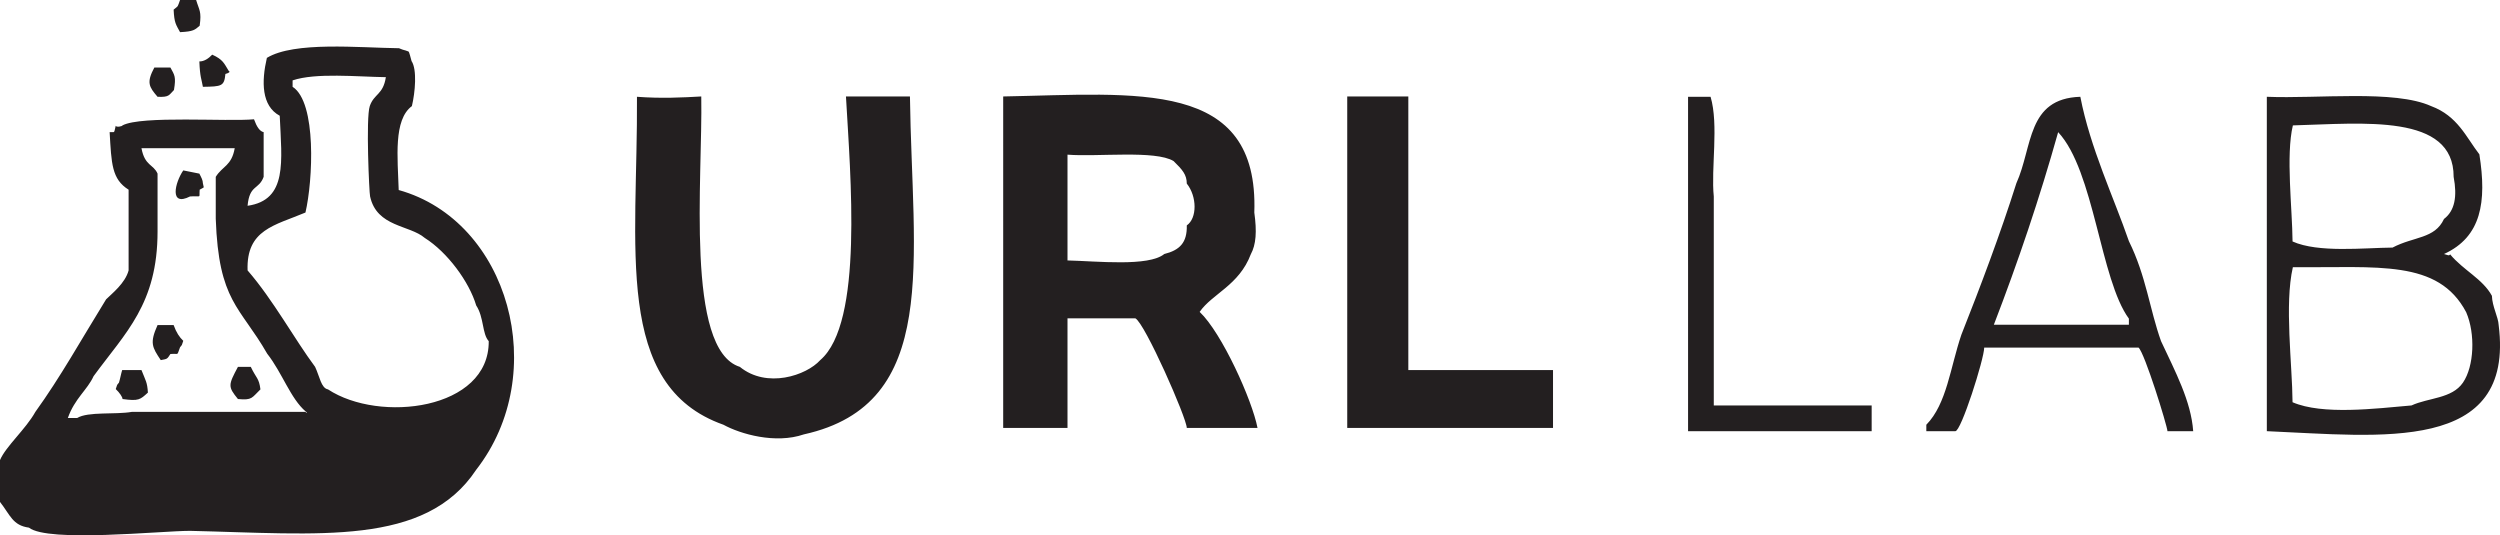 <?xml version="1.0" encoding="UTF-8"?>
<svg id="Layer_1" data-name="Layer 1" xmlns="http://www.w3.org/2000/svg" viewBox="0 0 777.52 166.48">
  <defs>
    <style>
      .cls-1 {
        fill: #231f20;
        fill-rule: evenodd;
      }
    </style>
  </defs>
  <path class="cls-1" d="m56,0h5c.94,3.2,1.74,3.49,1.1,8-1.52,1.3-1.93,1.8-6.1,2-1.3-2.42-1.8-2.83-2-7,1.62-1.35,1.12-.64,2-3Zm21,64c12.5-1.81,10.62-13.78,10-28-5.7-3.06-5.71-10.61-4-18,8.52-5.19,28.65-3.15,41.1-3,1.92.8,1.17.35,2.9,1,.33.1.67,2,1,3,1.75,2.64,1.13,9.69.1,14-5.77,4.28-4.42,16-4.1,26.1,34.38,9.59,47.45,57.06,24.1,87-15.86,23.93-48.92,19.9-89,19-9.12,0-44.11,3.7-50.1-1-5.08-.69-5.79-3.9-9-8v-13c1.78-4.25,8.02-9.63,11-15,7.78-10.78,14.23-22.41,22-35,1.77-1.76,5.94-4.99,7-9v-25.1c-5.26-3.29-5.33-8.08-5.9-17.9,1.7-.12,1.26.63,1.9-2,.1.57,2,.23,2.1-.1,5.79-3.11,32.71-1.11,40.9-1.9.85,2.36,1.81,3.77,3,4v13.9c-1.5,4.1-4.39,2.35-5,9Zm-11-47c3.37,1.52,3.7,2.72,5.1,5,.57.33.23.67-1,1-.36,3.82-1.13,3.91-7,4-.4-2.42-.9-2.83-1.1-7.9,1.46.05,2.87-.91,4-2.1Zm-18,4h5c1.3,2.42,1.8,2.83,1.1,7-1.56,1.53-1.38,2.29-5.1,2.1-2.67-3.11-3.51-4.42-1-9.1Zm72,3c-8.94-.13-21.84-1.43-29,1v2c7.55,4.84,6.31,29.19,4,39.1-9.53,4.02-18.45,5.27-18,18,7.94,9.14,14.63,21.45,21,30,1.43,3.03,1.87,6.62,4,7,16.04,10.56,50.18,6.36,50-15-2.09-2.29-1.45-7.39-3.9-11.1-2.17-7.35-8.95-16.56-16-21-4.73-4.06-14.92-3.36-17-12.9-.27-.9-1.35-24.45-.1-28.1,1.34-3.91,4.16-3.48,5-9Zm98.1,6c.48,25.33-5.07,78.73,12,84.1,8.38,6.83,20.68,2.69,25-2.1,13.48-11.55,9.38-57.41,8-82h19.9c.67,51.06,9.64,95.67-33,105.1-8.85,3.04-19.72-.1-25-3-34.41-12.15-26.59-55.24-26.9-102,7.57.57,14.23.23,20-.1Zm93.9,0c41.8-.78,79.56-5.56,78.1,36.1.83,5.95.55,9.95-1.1,13-3.67,9.67-11.96,12.22-15.9,17.9,6.92,6.54,16.36,27.5,18,36.1h-22c-.02-3.08-13.07-32.68-16-34.1h-21.1v34.1h-20V30Zm107,0h19v85.1h45v18h-64V30Zm106,.1h7c2.59,8.72.1,22.29,1,31v65h49.1v8h-57.1V30.1Zm157.1,104h-8c-.13-1.86-7.1-24.37-9-26h-48c0,3.49-7.24,26.28-9,26h-9c0,.23,0-.43,0-2,6.38-6.51,7.45-17.87,10.9-28,5.81-14.65,12.18-31.53,17.1-47.1,5.15-11.38,3.2-26.37,19.9-26.9,3.06,15.91,10.45,31.42,15.1,44.9,5.38,10.87,6.43,21.13,10,31.1,4.41,9.44,9.35,18.69,10,28Zm22.9-104c15.8.67,39.68-2.25,51.1,2.9,8.28,3.09,10.86,9.65,15,15,2.34,14.82.64,25.68-11,31,1.23.33,1.57.67,1.9.1,4.14,4.99,10.11,7.6,13,12.9.1,3.33,2,6.67,2.1,9.1,5.08,40.12-36.72,34.51-72.1,33V30.1Zm8.1,8.9c-2.22,9.31-.18,25.77-.1,36.1,7.99,3.59,22.18,1.98,31.1,1.9,6.66-3.51,13.13-2.68,16-8.9,3.36-2.57,4.16-6.94,3-13.1.06-19.79-28.11-16.59-50-16Zm-73,2.1c-5.77,20.57-12.43,40.24-20,59.9h42v-1.9c-8.92-12.18-10.75-45.95-22-58ZM44,46.1c1.03,5.54,3.71,4.94,5,7.9v18c0,22.52-9.96,31.41-19.9,45-1.94,4.27-5.86,6.92-8,13h2.9c3.35-2.06,11.9-1,17-1.9h54c.33.57.67.23.1-.1-4.75-4.04-7.3-12.01-12-18-8.45-14.76-15.11-16.14-16-42v-13c2.07-3.35,4.93-3.39,5.9-8.9h-29Zm288,2v32.9c9.12.22,25.25,1.99,30.1-2,4.81-1.2,7.14-3.54,7-8.9,3.24-2.23,3.22-8.97,0-13-.02-2.81-1.36-4.31-4.1-7-5.64-3.46-23.73-1.25-33-2Zm-275,4.9c1.67.33,3.33.67,5,1,.65,1.26,1.09,2.07,1.1,3,.27,1.75.71.97-1,2-.22,2.87.73,1.84-3,2.1-6.52,3.31-4.7-4.32-2.1-8.1Zm656.1,30.1c-2.66,11.54-.18,30.26-.1,42,9.32,4.03,25.77,1.98,37,1,5.26-2.44,12.56-2.07,16-7.1,3.49-5.1,3.9-15.21,1-21.9-8.73-16.52-27.46-13.77-53.9-14ZM49,101.1h5c.85,2.36,1.81,3.77,3,4.9-.63,1.75-.19.97-1,2-1.12,2.87-.17,1.84-3,2.1-1.07,1.65-.95,1.5-3,1.9-2.67-4.01-3.51-5.32-1-10.9Zm25,13h4c1.71,3.62,2.54,3.4,3,7-2.72,2.61-2.5,3.44-7,3-3.15-3.88-3.02-4.32,0-10Zm-36,1h6c1.3,3.32,1.8,3.73,2,7-2.42,2.2-2.83,2.7-7.9,2,.05-.56-.91-1.97-2.1-3.1.63-1.75.19-.97,1-2,.33-1,.67-2.9,1-3.9Z"/>
</svg>